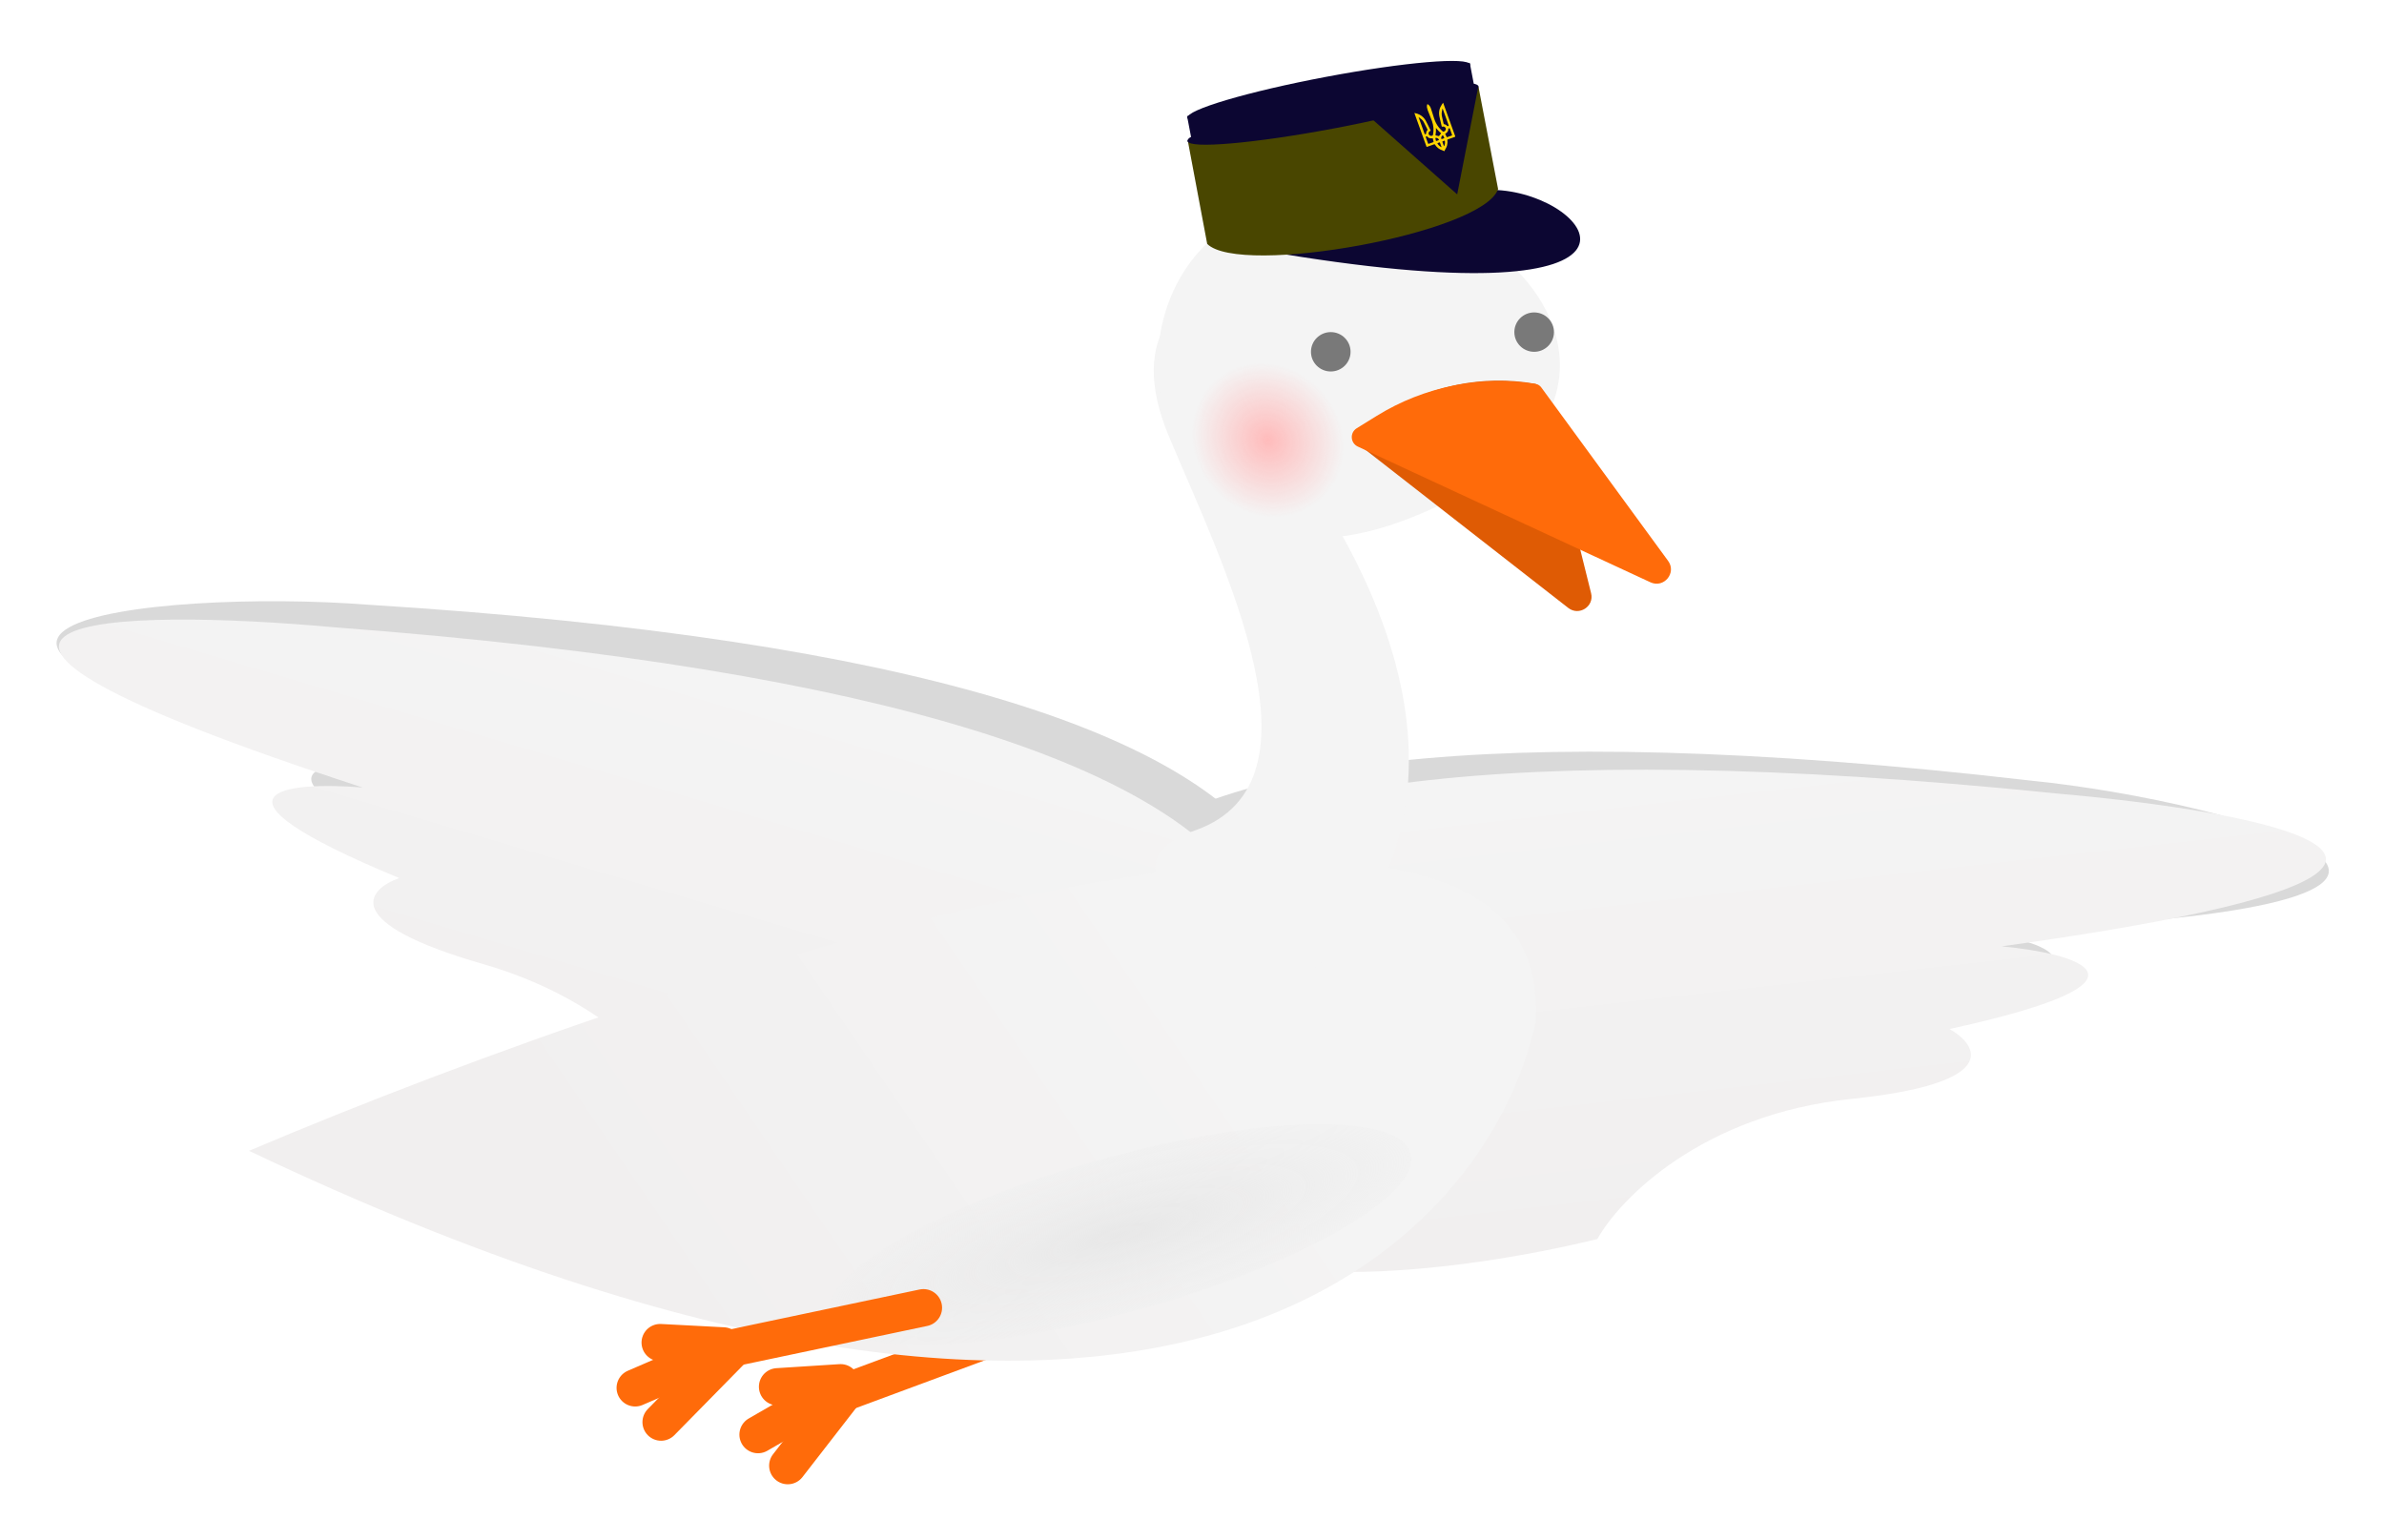 <svg width="192" height="124" viewBox="0 0 192 124" fill="none" xmlns="http://www.w3.org/2000/svg">
<g filter="url(#filter0_d_281250_5)">
<path d="M159.497 58.864C69.502 48.459 74.742 75.504 88.612 90.328C90.175 99.134 111.422 96.439 121.849 93.991C123.734 90.796 130.473 84.132 142.348 83.044C154.224 81.956 152.595 78.933 150.296 77.557C168.091 73.873 160.606 71.653 154.639 71.004C206.25 69.166 176.41 60.554 159.497 58.864Z" fill="#D9D9D9"/>
<path d="M161.756 59.92C69.997 50.523 76.195 77.725 90.764 92.501C92.637 101.36 114.133 98.384 124.647 95.79C126.459 92.545 133.089 85.746 145.118 84.505C157.146 83.264 155.393 80.236 153.013 78.877C170.972 74.947 163.296 72.8 157.213 72.218C202.212 65.977 178.991 61.419 161.756 59.92Z" fill="url(#paint0_linear_281250_5)"/>
<path d="M79.313 102.477L64.102 108.116" stroke="#FF6B0A" stroke-width="3" stroke-linecap="round"/>
<path d="M57.049 111.545L63.708 107.701" stroke="#FF6B0A" stroke-width="3" stroke-linecap="round"/>
<path d="M58.62 107.69L63.7 107.366" stroke="#FF6B0A" stroke-width="3" stroke-linecap="round"/>
<path d="M59.443 114.044L64.292 107.795" stroke="#FF6B0A" stroke-width="3" stroke-linecap="round"/>
<path d="M25.55 44.698C115.977 50.302 106.001 75.998 89.71 88.145C86.602 96.537 66.172 90.144 56.346 85.899C55.059 82.422 49.614 74.678 38.12 71.516C26.627 68.354 28.768 65.666 31.276 64.716C14.418 57.957 22.18 57.091 28.169 57.502C-22.299 46.607 8.604 43.385 25.55 44.698Z" fill="#D9D9D9"/>
<path d="M22.924 46.523C114.907 53.429 103.961 79.11 86.99 91.087C83.568 99.476 62.942 92.764 53.057 88.359C51.852 84.847 46.537 76.988 34.92 73.649C23.303 70.309 25.568 67.638 28.152 66.719C11.177 59.69 19.114 58.928 25.205 59.426C-17.971 45.361 5.694 44.964 22.924 46.523Z" fill="url(#paint1_linear_281250_5)"/>
<path d="M119.67 78.316C115.779 96.35 89.61 123.672 16.055 88.687C51.333 73.719 121.445 50.69 119.67 78.316Z" fill="url(#paint2_linear_281250_5)"/>
<path d="M90.124 31.103C86.624 22.751 91.582 19.504 94.499 18.924C96.687 20.373 104.475 23.273 100.625 23.273C96.775 23.273 97.854 28.494 98.875 31.103C117.777 56.506 106.751 70.686 101.063 74.602C94.499 71.992 83.561 65.989 92.312 62.857C103.25 58.942 94.499 41.543 90.124 31.103Z" fill="#F4F4F4"/>
<path d="M62.84 101.962C63.777 105.274 75.002 105.032 87.912 101.421C100.823 97.811 110.529 92.199 109.591 88.887C108.654 85.575 97.429 85.817 84.519 89.428C71.609 93.038 61.903 98.65 62.84 101.962Z" fill="url(#paint3_radial_281250_5)"/>
<path d="M70.372 101.324L54.49 104.669" stroke="#FF6B0A" stroke-width="3" stroke-linecap="round"/>
<path d="M47.156 107.779L54.218 104.731" stroke="#FF6B0A" stroke-width="3" stroke-linecap="round"/>
<path d="M49.167 104.132L54.25 104.398" stroke="#FF6B0A" stroke-width="3" stroke-linecap="round"/>
<path d="M49.241 110.538L54.788 104.891" stroke="#FF6B0A" stroke-width="3" stroke-linecap="round"/>
<path d="M114.12 35.575C101.712 42.376 95.952 38.409 94.623 35.575C85.563 30.219 87.665 11.94 103.176 11.94C118.687 11.94 129.632 27.072 114.12 35.575Z" fill="#F4F4F4"/>
<path d="M105.62 30.584L107.596 29.319C111.144 27.047 115.421 26.184 119.58 26.9C119.815 26.941 120.004 27.115 120.061 27.345L124.143 43.782C124.407 44.844 123.171 45.639 122.305 44.964L105.558 31.904C105.116 31.56 105.148 30.886 105.62 30.584Z" fill="#DF5B04"/>
<path d="M105.268 30.49L106.887 29.488C110.705 27.128 115.252 26.219 119.691 26.93C119.865 26.958 120.02 27.053 120.123 27.194L130.347 41.178C131.05 42.14 130.004 43.401 128.921 42.898L105.357 31.968C104.747 31.685 104.696 30.843 105.268 30.49Z" fill="#FF6B0A"/>
<path d="M119.556 24.334C118.675 24.334 117.961 23.624 117.961 22.748C117.961 21.873 118.675 21.163 119.556 21.163C120.437 21.163 121.151 21.873 121.151 22.748C121.151 23.624 120.437 24.334 119.556 24.334Z" fill="#797979"/>
<path d="M103.176 25.919C102.295 25.919 101.581 25.209 101.581 24.334C101.581 23.458 102.295 22.748 103.176 22.748C104.056 22.748 104.77 23.458 104.77 24.334C104.77 25.209 104.056 25.919 103.176 25.919Z" fill="#797979"/>
<path d="M114.731 2.95L114.37 1.056L91.603 5.349L93.561 15.617L94.362 15.466L113.349 13.085L116.329 11.325L114.967 4.187L115.079 4.181L115.062 2.948L114.731 2.95Z" fill="#0C0632"/>
<path d="M103.578 6.315C97.111 7.535 91.769 8.005 91.647 7.366C91.525 6.727 96.669 5.221 103.137 4.001C109.604 2.782 114.946 2.312 115.068 2.951C115.19 3.59 110.046 5.096 103.578 6.315Z" fill="#0C0632"/>
<path d="M116.598 11.308C124.355 11.753 131.719 21.733 99.36 16.465L116.598 11.308Z" fill="#0C0632"/>
<path d="M116.652 11.225C115.445 14.797 95.869 18.296 93.223 15.642L91.671 7.384C95.124 7.848 101.265 4.75 106.575 5.655L113.358 11.655L115.063 2.948L116.652 11.225Z" fill="#494600"/>
<path d="M103.237 4.504C96.952 5.689 91.757 6.131 91.635 5.492C91.513 4.853 96.51 3.375 102.796 2.19C109.082 1.005 114.276 0.562 114.398 1.201C114.52 1.84 109.523 3.319 103.237 4.504Z" fill="#0C0632"/>
<path d="M103.409 6.348C97.035 7.549 91.769 8.005 91.647 7.366C91.525 6.727 96.593 5.235 102.968 4.033C109.342 2.832 114.608 2.376 114.73 3.015C114.852 3.654 109.783 5.146 103.409 6.348Z" fill="#0C0632"/>
<path d="M112.229 4.272C112.195 4.316 112.165 4.35 112.141 4.387C111.939 4.688 111.858 4.981 111.917 5.335C111.942 5.485 111.985 5.633 112.019 5.779C112.05 5.909 112.081 6.036 112.109 6.166C112.116 6.2 112.125 6.212 112.165 6.203C112.246 6.182 112.327 6.195 112.387 6.259C112.441 6.315 112.453 6.384 112.431 6.454C112.409 6.527 112.355 6.572 112.286 6.599C112.251 6.612 112.222 6.606 112.192 6.58C111.958 6.389 111.777 6.157 111.641 5.889C111.529 5.666 111.463 5.426 111.39 5.193C111.347 5.06 111.299 4.926 111.261 4.792C111.236 4.707 111.205 4.629 111.155 4.556C111.105 4.483 111.041 4.423 110.959 4.377C110.921 4.461 110.908 4.548 110.92 4.634C110.934 4.716 110.958 4.798 110.983 4.874C111.011 4.958 111.05 5.038 111.081 5.118C111.166 5.33 111.252 5.54 111.329 5.755C111.456 6.113 111.485 6.479 111.411 6.851C111.403 6.901 111.374 6.924 111.328 6.935C111.213 6.966 111.099 6.91 111.061 6.807C111.026 6.71 111.081 6.592 111.189 6.548C111.228 6.532 111.225 6.517 111.209 6.487C111.127 6.326 111.047 6.162 110.968 6C110.876 5.817 110.795 5.631 110.651 5.479C110.461 5.279 110.25 5.175 109.978 5.113C109.958 5.11 109.938 5.106 109.91 5.101C109.917 5.122 109.922 5.136 109.927 5.15C110.249 6.041 110.556 6.895 110.877 7.787C110.896 7.838 110.896 7.838 110.945 7.82C111.129 7.755 111.316 7.689 111.5 7.623C111.532 7.611 111.55 7.615 111.568 7.645C111.71 7.87 111.909 8.028 112.166 8.108C112.22 8.125 112.272 8.154 112.325 8.176C112.387 8.019 112.504 7.884 112.542 7.712C112.573 7.571 112.587 7.428 112.565 7.285C112.561 7.253 112.572 7.238 112.599 7.229C112.788 7.161 112.975 7.095 113.164 7.028C113.196 7.016 113.208 7.004 113.195 6.967C112.871 6.071 112.561 5.209 112.239 4.313C112.242 4.307 112.238 4.298 112.229 4.272ZM112.171 4.756C112.177 4.756 112.184 4.754 112.189 4.755C112.195 4.771 112.201 4.787 112.207 4.803C112.362 5.234 112.505 5.63 112.66 6.061C112.686 6.132 112.686 6.132 112.612 6.159C112.583 6.169 112.567 6.167 112.55 6.141C112.491 6.066 112.412 6.022 112.32 6.008C112.281 6.001 112.269 5.982 112.262 5.948C112.225 5.782 112.191 5.612 112.147 5.448C112.104 5.276 112.096 5.139 112.128 4.964C112.139 4.892 112.158 4.825 112.171 4.756ZM110.253 5.447C110.257 5.445 110.259 5.442 110.264 5.44C110.284 5.453 110.305 5.467 110.323 5.482C110.464 5.587 110.577 5.669 110.66 5.824C110.762 6.022 110.861 6.221 110.961 6.419C110.975 6.445 110.975 6.466 110.953 6.492C110.892 6.563 110.858 6.645 110.858 6.741C110.859 6.785 110.836 6.804 110.771 6.814C110.732 6.82 110.736 6.788 110.728 6.767C110.571 6.329 110.425 5.926 110.267 5.486C110.26 5.473 110.254 5.459 110.253 5.447ZM112.387 6.777C112.397 6.77 112.411 6.763 112.425 6.753C112.561 6.668 112.649 6.556 112.642 6.389C112.641 6.366 112.647 6.354 112.669 6.349C112.686 6.343 112.702 6.337 112.718 6.331C112.741 6.323 112.754 6.329 112.763 6.352C112.825 6.525 112.888 6.7 112.947 6.873C112.951 6.883 112.94 6.91 112.931 6.913C112.805 6.96 112.677 7.006 112.55 7.048C112.541 7.052 112.517 7.042 112.511 7.034C112.47 6.95 112.429 6.865 112.387 6.777ZM111.389 7.132C111.412 7.227 111.433 7.319 111.455 7.412C111.462 7.439 111.444 7.445 111.425 7.452C111.306 7.494 111.188 7.533 111.071 7.578C111.033 7.591 111.016 7.581 111.007 7.546C110.953 7.391 110.895 7.237 110.839 7.081C110.813 7.009 110.813 7.009 110.886 6.984C110.906 6.976 110.925 6.97 110.941 6.993C111.032 7.113 111.159 7.151 111.304 7.144C111.334 7.141 111.363 7.134 111.389 7.132ZM111.649 6.306C111.778 6.461 111.906 6.61 112.064 6.735C112.009 6.81 111.958 6.88 111.904 6.948C111.897 6.959 111.872 6.963 111.858 6.96C111.784 6.944 111.713 6.923 111.639 6.907C111.617 6.903 111.608 6.893 111.612 6.868C111.647 6.697 111.651 6.524 111.646 6.349C111.649 6.335 111.649 6.32 111.649 6.306ZM112.354 7.321C112.407 7.438 112.364 7.723 112.298 7.78C112.295 7.779 112.292 7.777 112.292 7.777C112.249 7.657 112.203 7.538 112.163 7.42C112.16 7.411 112.171 7.392 112.18 7.386C112.236 7.36 112.295 7.342 112.354 7.321ZM112.104 7.855C111.983 7.832 111.778 7.628 111.761 7.53C111.812 7.511 111.868 7.492 111.92 7.473C111.95 7.462 111.963 7.471 111.973 7.499C112.008 7.595 112.043 7.692 112.078 7.789C112.088 7.808 112.095 7.83 112.104 7.855ZM112.207 7.168C112.177 7.179 112.145 7.193 112.112 7.199C112.103 7.203 112.078 7.191 112.078 7.183C112.055 7.077 112.089 6.966 112.179 6.908C112.198 6.896 112.211 6.896 112.224 6.915C112.255 6.974 112.284 7.034 112.317 7.095C112.328 7.118 112.317 7.131 112.296 7.139C112.268 7.147 112.237 7.157 112.207 7.168ZM111.778 7.321C111.75 7.331 111.724 7.34 111.696 7.35C111.669 7.362 111.649 7.356 111.642 7.325C111.628 7.265 111.615 7.205 111.603 7.144C111.598 7.115 111.61 7.103 111.641 7.102C111.738 7.096 111.852 7.162 111.887 7.251C111.89 7.26 111.88 7.282 111.871 7.288C111.839 7.302 111.808 7.31 111.778 7.321Z" fill="#FFD500"/>
<path d="M102.291 36.345C99.801 38.45 95.909 37.966 93.597 35.264C91.286 32.562 91.431 28.666 93.921 26.56C96.41 24.455 100.303 24.939 102.614 27.641C104.926 30.342 104.781 34.239 102.291 36.345Z" fill="url(#paint4_radial_281250_5)"/>
</g>
<defs>
<filter id="filter0_d_281250_5" x="0.558" y="0.908" width="191" height="122.636" filterUnits="userSpaceOnUse" color-interpolation-filters="sRGB">
<feFlood flood-opacity="0" result="BackgroundImageFix"/>
<feColorMatrix in="SourceAlpha" type="matrix" values="0 0 0 0 0 0 0 0 0 0 0 0 0 0 0 0 0 0 127 0" result="hardAlpha"/>
<feOffset dx="4" dy="4"/>
<feGaussianBlur stdDeviation="2"/>
<feComposite in2="hardAlpha" operator="out"/>
<feColorMatrix type="matrix" values="0 0 0 0 0 0 0 0 0 0 0 0 0 0 0 0 0 0 0.25 0"/>
<feBlend mode="normal" in2="BackgroundImageFix" result="effect1_dropShadow_281250_5"/>
<feBlend mode="normal" in="SourceGraphic" in2="effect1_dropShadow_281250_5" result="shape"/>
</filter>
<linearGradient id="paint0_linear_281250_5" x1="127.653" y1="56.974" x2="132.006" y2="95.773" gradientUnits="userSpaceOnUse">
<stop stop-color="#F4F4F4"/>
<stop offset="1" stop-color="#F1EFEF"/>
</linearGradient>
<linearGradient id="paint1_linear_281250_5" x1="57.013" y1="49.627" x2="45.889" y2="87.069" gradientUnits="userSpaceOnUse">
<stop stop-color="#F4F4F4"/>
<stop offset="1" stop-color="#F1EFEF"/>
</linearGradient>
<linearGradient id="paint2_linear_281250_5" x1="89.574" y1="69.259" x2="46.176" y2="98.926" gradientUnits="userSpaceOnUse">
<stop stop-color="#F4F4F4"/>
<stop offset="1" stop-color="#F1EFEF"/>
</linearGradient>
<radialGradient id="paint3_radial_281250_5" cx="0" cy="0" r="1" gradientUnits="userSpaceOnUse" gradientTransform="translate(86.216 95.424) rotate(164.375) scale(24.273 6.232)">
<stop stop-color="#E8E8E8"/>
<stop offset="1" stop-color="#EFEFEF" stop-opacity="0.5"/>
</radialGradient>
<radialGradient id="paint4_radial_281250_5" cx="0" cy="0" r="1" gradientUnits="userSpaceOnUse" gradientTransform="translate(98.106 31.452) rotate(49.452) scale(6.438 5.904)">
<stop stop-color="#FFBBBB"/>
<stop offset="1" stop-color="#FFBBBB" stop-opacity="0"/>
</radialGradient>
</defs>
</svg>

